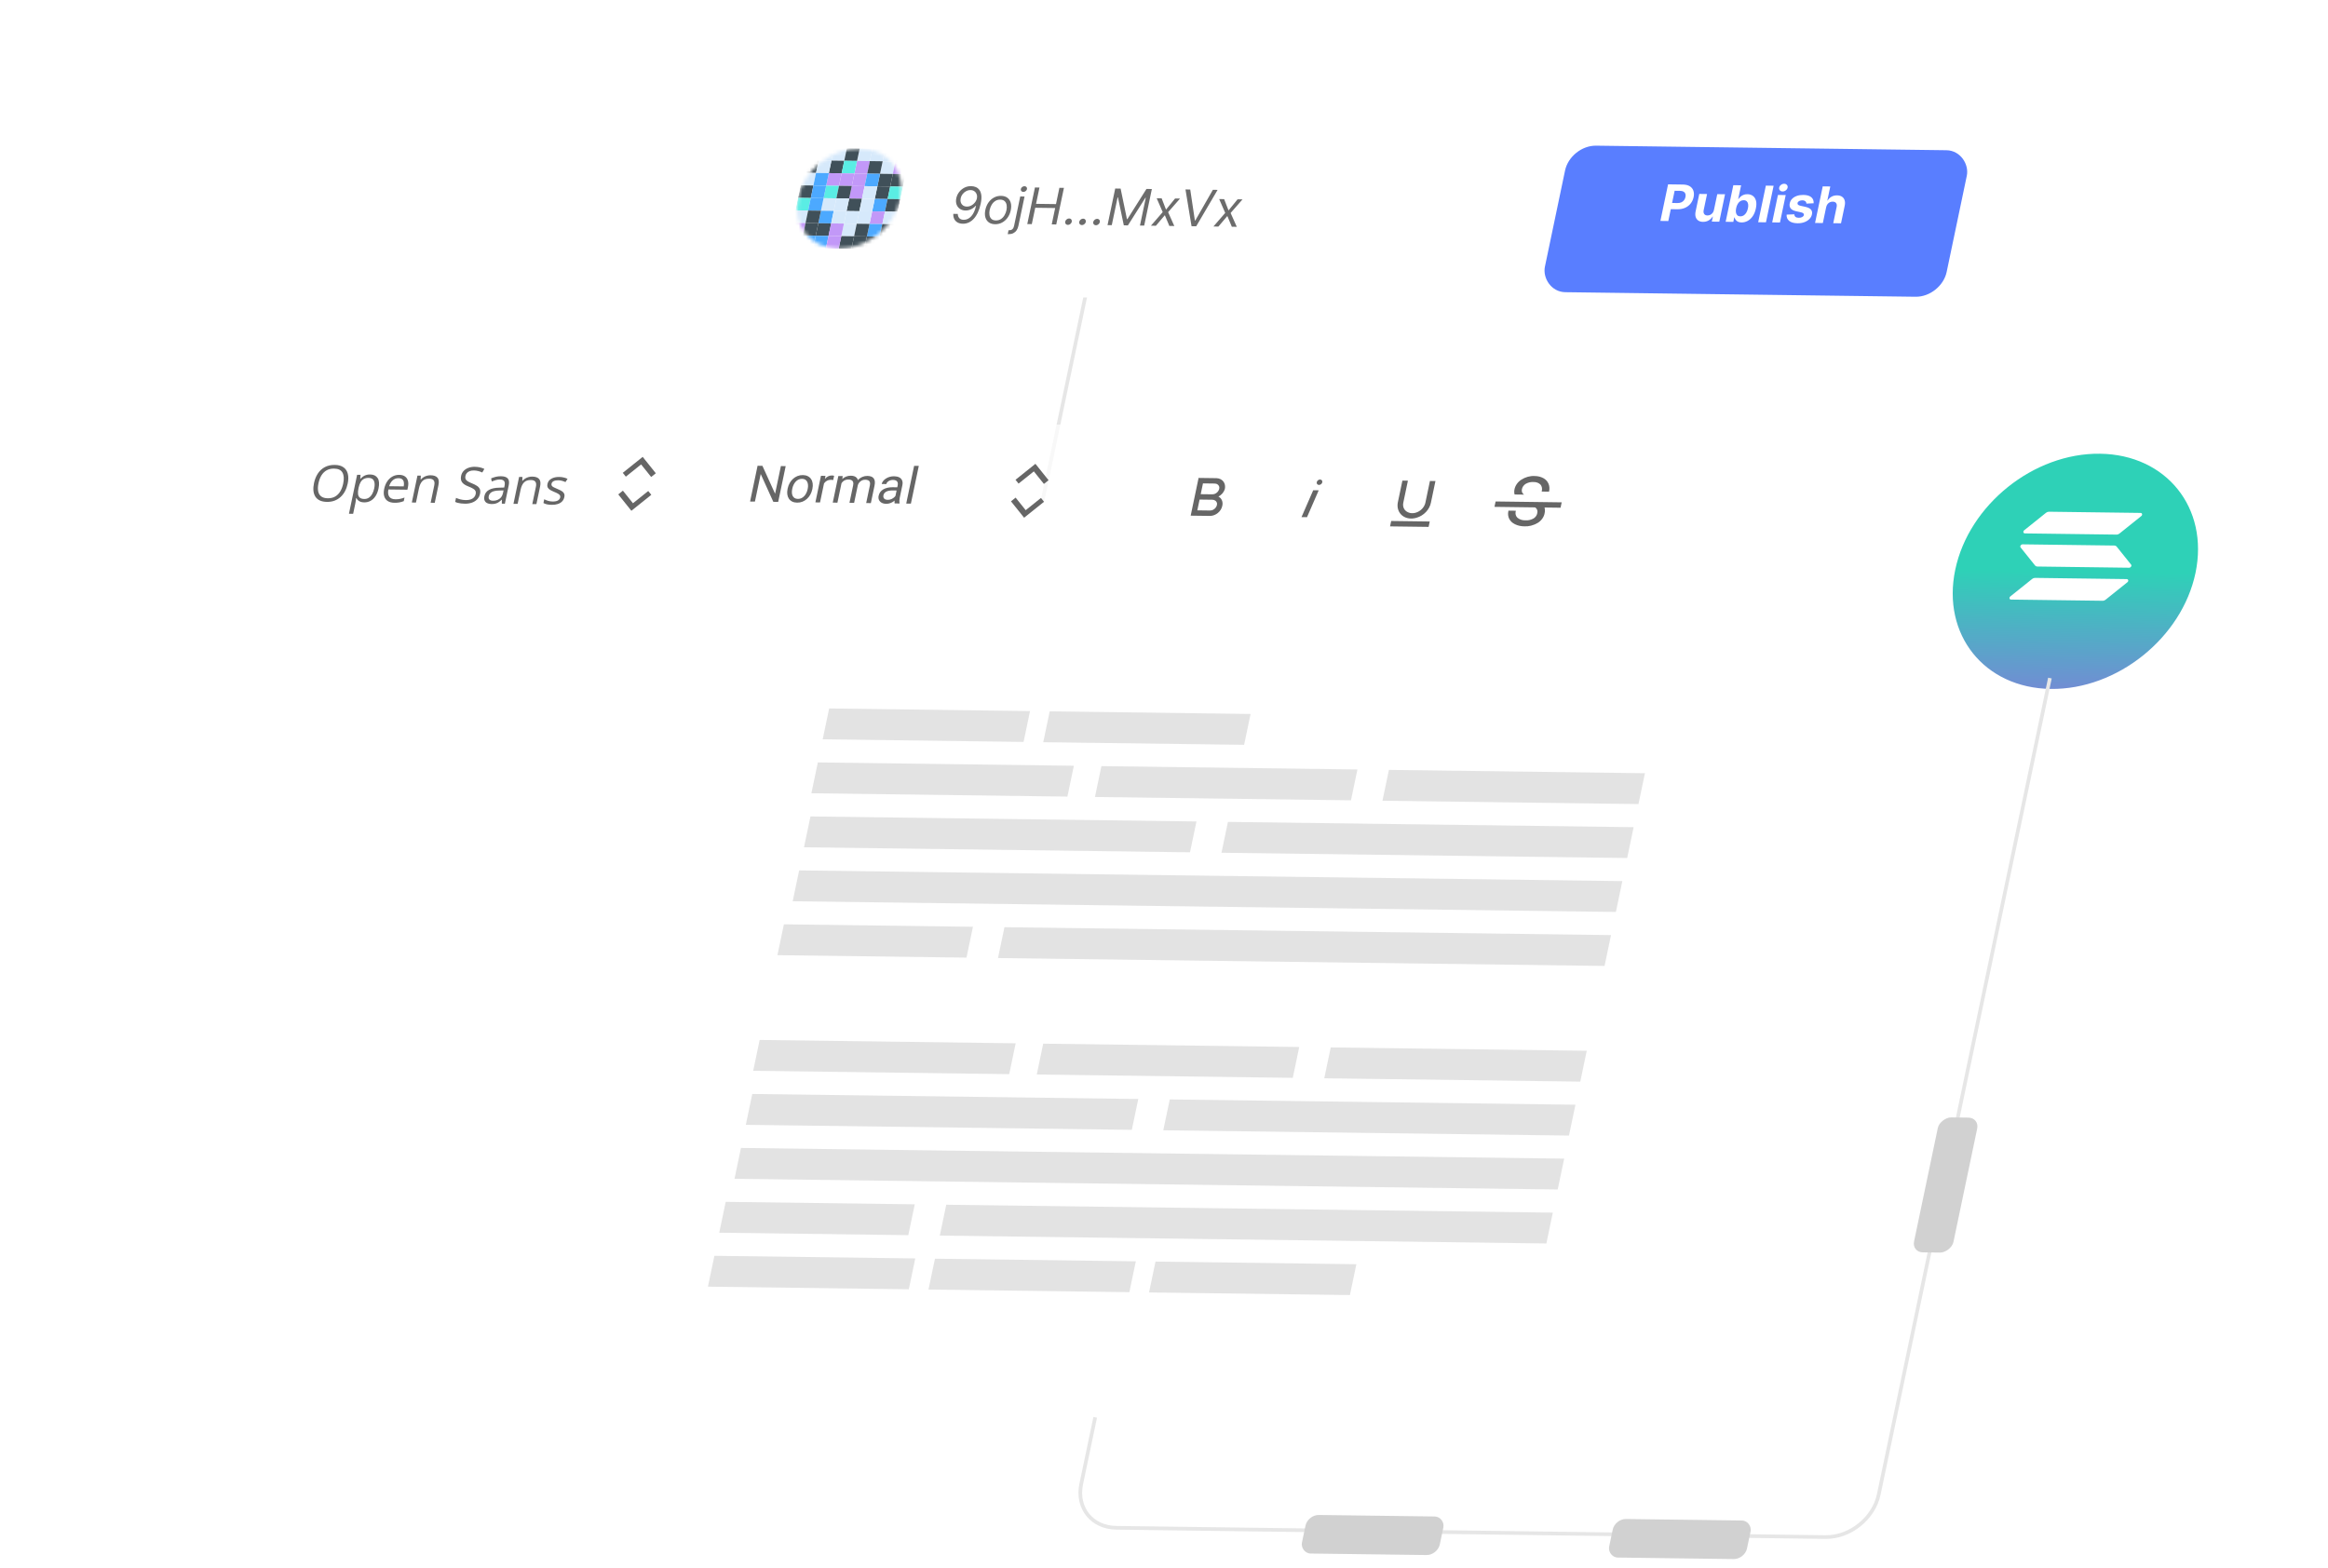 <svg width="634" height="427" viewBox="0 0 634 427" fill="none" xmlns="http://www.w3.org/2000/svg">
<path d="M296.469 76.503L278.202 163.641" stroke="#E6E6E6"/>
<g filter="url(#filter0_d_5_385)">
<rect width="270.314" height="257.442" rx="7" transform="matrix(1 0.013 -0.205 0.979 218.195 131.8)" fill="white"/>
</g>
<g filter="url(#filter1_d_5_385)">
<circle r="32.717" transform="matrix(1 0.013 -0.205 0.979 565.201 151.607)" fill="url(#paint0_linear_5_385)"/>
</g>
<path d="M553.435 157.678C553.663 157.496 553.945 157.391 554.22 157.395L579.184 157.722C579.64 157.728 579.755 158.269 579.367 158.581L573.423 163.343C573.196 163.526 572.914 163.63 572.639 163.626L547.675 163.3C547.218 163.294 547.103 162.752 547.492 162.44L553.435 157.678Z" fill="white"/>
<path d="M557.213 139.656C557.449 139.474 557.731 139.369 557.998 139.373L582.962 139.7C583.418 139.706 583.533 140.248 583.145 140.559L577.201 145.321C576.974 145.504 576.692 145.608 576.417 145.604L551.453 145.278C550.996 145.272 550.881 144.73 551.27 144.418L557.213 139.656Z" fill="white"/>
<path d="M576.454 148.886C576.304 148.698 576.067 148.587 575.792 148.584L550.828 148.257C550.372 148.251 550.031 148.787 550.287 149.107L554.207 153.998C554.357 154.185 554.594 154.296 554.869 154.3L579.833 154.627C580.289 154.633 580.63 154.097 580.374 153.777L576.454 148.886Z" fill="white"/>
<rect width="69.724" height="8.581" transform="matrix(1 0.013 -0.205 0.979 222.727 207.656)" fill="#E3E3E3"/>
<rect width="51.488" height="8.581" transform="matrix(1 0.013 -0.205 0.979 213.483 251.75)" fill="#E3E3E3"/>
<rect width="69.724" height="8.581" transform="matrix(1 0.013 -0.205 0.979 299.953 208.667)" fill="#E3E3E3"/>
<rect width="54.706" height="8.581" transform="matrix(1 0.013 -0.205 0.979 225.808 192.958)" fill="#E3E3E3"/>
<rect width="54.706" height="8.581" transform="matrix(1 0.013 -0.205 0.979 285.873 193.745)" fill="#E3E3E3"/>
<rect width="69.724" height="8.581" transform="matrix(1 0.013 -0.205 0.979 378.252 209.692)" fill="#E3E3E3"/>
<rect width="224.189" height="8.581" transform="matrix(1 0.013 -0.205 0.979 217.637 237.066)" fill="#E3E3E3"/>
<rect width="165.192" height="8.581" transform="matrix(1 0.013 -0.205 0.979 273.548 252.536)" fill="#E3E3E3"/>
<rect width="105.122" height="8.581" transform="matrix(1 0.013 -0.205 0.979 220.718 222.368)" fill="#E3E3E3"/>
<rect width="110.485" height="8.581" transform="matrix(1 0.013 -0.205 0.979 334.412 223.856)" fill="#E3E3E3"/>
<rect width="69.724" height="8.581" transform="matrix(1 0.013 -0.205 0.979 206.881 283.246)" fill="#E3E3E3"/>
<rect width="51.488" height="8.581" transform="matrix(1 0.013 -0.205 0.979 197.637 327.339)" fill="#E3E3E3"/>
<rect width="69.724" height="8.581" transform="matrix(1 0.013 -0.205 0.979 284.106 284.256)" fill="#E3E3E3"/>
<rect width="54.706" height="8.581" transform="matrix(1 0.013 -0.205 0.979 194.555 342.037)" fill="#E3E3E3"/>
<rect width="54.706" height="8.581" transform="matrix(1 0.013 -0.205 0.979 254.62 342.824)" fill="#E3E3E3"/>
<rect width="54.706" height="8.581" transform="matrix(1 0.013 -0.205 0.979 314.685 343.61)" fill="#E3E3E3"/>
<rect width="69.724" height="8.581" transform="matrix(1 0.013 -0.205 0.979 362.405 285.281)" fill="#E3E3E3"/>
<rect width="224.189" height="8.581" transform="matrix(1 0.013 -0.205 0.979 201.791 312.655)" fill="#E3E3E3"/>
<rect width="165.192" height="8.581" transform="matrix(1 0.013 -0.205 0.979 257.701 328.126)" fill="#E3E3E3"/>
<rect width="105.122" height="8.581" transform="matrix(1 0.013 -0.205 0.979 204.872 297.958)" fill="#E3E3E3"/>
<rect width="110.485" height="8.581" transform="matrix(1 0.013 -0.205 0.979 318.566 299.446)" fill="#E3E3E3"/>
<g filter="url(#filter2_d_5_385)">
<rect width="391.526" height="45.052" rx="7" transform="matrix(1 0.013 -0.205 0.979 64.927 108.739)" fill="white" fill-opacity="0.7" shape-rendering="crispEdges"/>
</g>
<path d="M94.69 131.716C94.532 132.47 94.29 133.156 93.964 133.773C93.639 134.386 93.236 134.913 92.755 135.354C92.28 135.79 91.732 136.125 91.112 136.359C90.492 136.592 89.806 136.704 89.054 136.694C88.279 136.684 87.628 136.555 87.1 136.306C86.576 136.058 86.17 135.708 85.88 135.257C85.596 134.806 85.423 134.269 85.361 133.647C85.304 133.024 85.355 132.336 85.513 131.583C85.722 130.583 86.075 129.709 86.57 128.96C87.065 128.21 87.699 127.631 88.47 127.22C89.246 126.81 90.151 126.612 91.186 126.625C92.174 126.638 92.963 126.856 93.55 127.28C94.142 127.704 94.532 128.295 94.721 129.053C94.914 129.807 94.904 130.695 94.69 131.716ZM86.734 131.612C86.56 132.442 86.53 133.161 86.644 133.771C86.759 134.381 87.03 134.854 87.457 135.191C87.889 135.527 88.49 135.701 89.26 135.711C90.035 135.721 90.703 135.564 91.264 135.24C91.83 134.917 92.295 134.453 92.659 133.85C93.024 133.246 93.293 132.53 93.466 131.7C93.731 130.438 93.667 129.449 93.273 128.732C92.885 128.012 92.119 127.644 90.975 127.629C90.201 127.619 89.528 127.773 88.959 128.092C88.389 128.411 87.918 128.87 87.546 129.469C87.179 130.064 86.909 130.778 86.734 131.612ZM100.805 129.227C101.739 129.239 102.418 129.563 102.842 130.199C103.266 130.835 103.346 131.785 103.082 133.047C102.907 133.881 102.632 134.58 102.258 135.143C101.884 135.706 101.435 136.129 100.909 136.413C100.388 136.697 99.813 136.835 99.184 136.827C98.788 136.822 98.45 136.766 98.171 136.659C97.891 136.553 97.663 136.411 97.485 136.234C97.308 136.057 97.169 135.866 97.071 135.659L96.989 135.658C96.966 135.832 96.939 136.041 96.905 136.287C96.877 136.533 96.843 136.747 96.805 136.93L96.174 139.94L95.032 139.926L97.257 129.314L98.193 129.327L98.116 130.413L98.171 130.413C98.364 130.192 98.584 129.991 98.832 129.811C99.081 129.627 99.367 129.483 99.69 129.38C100.019 129.272 100.39 129.221 100.805 129.227ZM100.41 130.161C99.891 130.154 99.451 130.247 99.091 130.439C98.735 130.631 98.444 130.922 98.215 131.313C97.988 131.699 97.808 132.186 97.676 132.775L97.631 132.989C97.501 133.609 97.459 134.134 97.506 134.564C97.558 134.994 97.72 135.323 97.992 135.55C98.269 135.777 98.678 135.894 99.221 135.901C99.685 135.907 100.098 135.79 100.46 135.549C100.821 135.307 101.123 134.969 101.365 134.534C101.612 134.094 101.796 133.589 101.915 133.018C102.097 132.153 102.068 131.464 101.828 130.951C101.594 130.433 101.121 130.17 100.41 130.161ZM108.741 129.331C109.379 129.339 109.897 129.484 110.294 129.767C110.692 130.049 110.959 130.442 111.096 130.945C111.234 131.443 111.233 132.024 111.094 132.689L110.949 133.378L105.775 133.31C105.608 134.171 105.689 134.83 106.019 135.286C106.348 135.742 106.898 135.975 107.668 135.985C108.142 135.991 108.57 135.954 108.952 135.874C109.334 135.795 109.739 135.675 110.165 135.515L109.961 136.491C109.548 136.652 109.147 136.767 108.757 136.838C108.372 136.909 107.927 136.941 107.421 136.935C106.701 136.925 106.102 136.774 105.624 136.482C105.152 136.185 104.826 135.756 104.646 135.194C104.467 134.633 104.462 133.948 104.631 133.141C104.797 132.352 105.074 131.671 105.464 131.099C105.859 130.523 106.335 130.082 106.893 129.776C107.455 129.47 108.071 129.322 108.741 129.331ZM108.536 130.24C107.93 130.232 107.407 130.42 106.965 130.803C106.524 131.187 106.196 131.726 105.982 132.421L109.946 132.473C110.033 132.036 110.043 131.651 109.976 131.319C109.914 130.983 109.765 130.722 109.53 130.535C109.296 130.344 108.965 130.246 108.536 130.24ZM117.264 129.442C118.153 129.454 118.78 129.677 119.146 130.111C119.513 130.541 119.598 131.226 119.401 132.167L118.399 136.944L117.278 136.929L118.264 132.226C118.392 131.615 118.345 131.156 118.121 130.849C117.902 130.542 117.499 130.384 116.911 130.377C116.081 130.366 115.45 130.588 115.017 131.043C114.583 131.498 114.275 132.163 114.091 133.037L113.286 136.877L112.152 136.862L113.689 129.53L114.605 129.542L114.554 130.601L114.616 130.602C114.829 130.345 115.077 130.131 115.36 129.961C115.643 129.785 115.947 129.655 116.271 129.57C116.596 129.48 116.927 129.438 117.264 129.442ZM130.729 134.496C130.607 135.076 130.355 135.569 129.973 135.975C129.596 136.377 129.121 136.682 128.548 136.889C127.974 137.096 127.33 137.195 126.614 137.186C126.236 137.181 125.882 137.158 125.553 137.118C125.223 137.078 124.924 137.023 124.655 136.952C124.387 136.882 124.156 136.796 123.962 136.695L124.191 135.604C124.503 135.747 124.893 135.882 125.36 136.009C125.828 136.131 126.331 136.196 126.869 136.203C127.37 136.21 127.807 136.15 128.181 136.026C128.555 135.896 128.857 135.71 129.086 135.467C129.32 135.22 129.474 134.922 129.547 134.574C129.617 134.24 129.601 133.96 129.497 133.735C129.394 133.506 129.187 133.297 128.874 133.11C128.567 132.918 128.135 132.713 127.577 132.496C127.184 132.343 126.844 132.177 126.557 131.999C126.271 131.816 126.042 131.612 125.87 131.386C125.698 131.16 125.586 130.9 125.534 130.604C125.486 130.308 125.502 129.97 125.581 129.591C125.691 129.069 125.919 128.625 126.265 128.258C126.617 127.887 127.053 127.607 127.573 127.417C128.098 127.222 128.672 127.129 129.297 127.138C129.83 127.145 130.312 127.2 130.742 127.304C131.177 127.408 131.567 127.545 131.91 127.715L131.343 128.687C131.014 128.535 130.657 128.408 130.272 128.304C129.892 128.201 129.487 128.146 129.059 128.141C128.631 128.135 128.255 128.193 127.933 128.314C127.616 128.43 127.357 128.599 127.155 128.82C126.953 129.041 126.82 129.306 126.756 129.613C126.684 129.957 126.697 130.243 126.795 130.473C126.898 130.702 127.092 130.908 127.378 131.091C127.67 131.269 128.064 131.458 128.562 131.656C129.106 131.874 129.558 132.103 129.919 132.345C130.28 132.582 130.532 132.872 130.675 133.214C130.82 133.551 130.837 133.978 130.729 134.496ZM136.421 129.706C137.314 129.718 137.936 129.923 138.287 130.321C138.637 130.719 138.722 131.349 138.542 132.21L137.497 137.194L136.67 137.183L136.678 136.097L136.624 136.096C136.358 136.361 136.092 136.583 135.826 136.763C135.561 136.938 135.268 137.071 134.947 137.161C134.633 137.246 134.259 137.286 133.826 137.28C133.37 137.274 132.981 137.191 132.658 137.03C132.34 136.869 132.112 136.629 131.973 136.31C131.839 135.991 131.823 135.588 131.925 135.102C132.078 134.37 132.492 133.812 133.167 133.427C133.841 133.043 134.789 132.84 136.008 132.821L137.311 132.784L137.405 132.336C137.538 131.702 137.492 131.257 137.267 130.999C137.043 130.741 136.677 130.609 136.172 130.602C135.78 130.597 135.394 130.648 135.016 130.755C134.637 130.862 134.272 130.989 133.921 131.136L133.749 130.289C134.122 130.124 134.54 129.984 135.002 129.869C135.465 129.754 135.938 129.7 136.421 129.706ZM137.133 133.567L135.982 133.598C135.041 133.622 134.351 133.763 133.913 134.021C133.475 134.279 133.205 134.649 133.104 135.131C133.016 135.55 133.081 135.862 133.299 136.066C133.517 136.27 133.84 136.375 134.268 136.38C134.933 136.389 135.516 136.216 136.015 135.86C136.515 135.504 136.84 134.965 136.992 134.242L137.133 133.567ZM144.948 129.805C145.836 129.816 146.463 130.039 146.829 130.473C147.196 130.903 147.281 131.588 147.084 132.529L146.082 137.306L144.961 137.292L145.947 132.588C146.075 131.977 146.028 131.518 145.804 131.211C145.585 130.904 145.182 130.747 144.594 130.739C143.765 130.728 143.133 130.95 142.7 131.405C142.266 131.86 141.958 132.525 141.775 133.399L140.969 137.24L139.835 137.225L141.372 129.892L142.288 129.904L142.237 130.963L142.299 130.964C142.512 130.707 142.761 130.494 143.043 130.323C143.327 130.148 143.63 130.018 143.954 129.932C144.279 129.843 144.61 129.8 144.948 129.805ZM153.687 135.393C153.589 135.862 153.385 136.255 153.076 136.573C152.773 136.886 152.381 137.121 151.901 137.275C151.425 137.43 150.88 137.503 150.265 137.495C149.741 137.489 149.296 137.442 148.93 137.357C148.564 137.272 148.253 137.154 147.997 137.003L148.211 135.979C148.486 136.13 148.822 136.269 149.221 136.395C149.619 136.521 150.039 136.587 150.481 136.593C151.129 136.601 151.619 136.505 151.954 136.303C152.289 136.102 152.493 135.825 152.567 135.473C152.609 135.272 152.587 135.095 152.5 134.942C152.419 134.784 152.256 134.632 152.013 134.486C151.77 134.335 151.426 134.17 150.979 133.989C150.538 133.805 150.16 133.623 149.846 133.444C149.537 133.262 149.314 133.042 149.175 132.785C149.042 132.528 149.018 132.197 149.103 131.791C149.233 131.171 149.588 130.699 150.167 130.376C150.752 130.048 151.462 129.89 152.296 129.901C152.747 129.907 153.159 129.957 153.532 130.051C153.911 130.141 154.256 130.262 154.566 130.414L153.997 131.298C153.714 131.165 153.407 131.051 153.075 130.958C152.743 130.864 152.394 130.814 152.03 130.81C151.506 130.803 151.085 130.882 150.767 131.048C150.453 131.214 150.265 131.444 150.204 131.738C150.156 131.966 150.181 132.154 150.277 132.303C150.379 132.452 150.559 132.593 150.819 132.726C151.079 132.859 151.426 133.016 151.858 133.196C152.292 133.371 152.661 133.553 152.964 133.74C153.269 133.923 153.485 134.145 153.613 134.406C153.746 134.663 153.771 134.992 153.687 135.393Z" fill="#666666"/>
<path d="M176.537 133.73L172.38 137.062L169.638 133.64L168.373 134.654L171.949 139.117L177.372 134.772L176.537 133.73ZM177.338 129.913L174.596 126.492L170.438 129.823L169.604 128.782L175.027 124.436L178.603 128.9L177.338 129.913Z" fill="#666666"/>
<path d="M213.972 126.955L211.93 136.696L210.604 136.679L207.169 129.1L205.593 136.613L204.274 136.596L206.316 126.855L207.636 126.872L211.087 134.471L212.666 126.938L213.972 126.955ZM214.483 133.181L214.515 133.027C214.625 132.505 214.804 132.022 215.052 131.578C215.302 131.13 215.607 130.742 215.967 130.416C216.329 130.085 216.737 129.831 217.19 129.654C217.644 129.472 218.128 129.384 218.643 129.391C219.162 129.398 219.61 129.498 219.985 129.69C220.366 129.879 220.667 130.142 220.889 130.48C221.116 130.814 221.26 131.208 221.32 131.66C221.382 132.108 221.358 132.593 221.248 133.115L221.216 133.269C221.107 133.791 220.928 134.274 220.679 134.718C220.431 135.162 220.123 135.549 219.757 135.88C219.396 136.206 218.989 136.46 218.535 136.642C218.086 136.819 217.602 136.905 217.083 136.898C216.563 136.891 216.116 136.794 215.739 136.605C215.364 136.413 215.063 136.149 214.836 135.815C214.614 135.477 214.473 135.084 214.411 134.636C214.35 134.188 214.374 133.703 214.483 133.181ZM215.78 133.043L215.748 133.197C215.672 133.559 215.644 133.9 215.663 134.223C215.683 134.541 215.754 134.823 215.876 135.071C216.002 135.318 216.182 135.515 216.417 135.662C216.652 135.803 216.945 135.876 217.296 135.881C217.642 135.886 217.96 135.82 218.249 135.686C218.543 135.546 218.802 135.355 219.027 135.112C219.252 134.869 219.44 134.59 219.593 134.274C219.752 133.954 219.869 133.614 219.945 133.252L219.977 133.098C220.052 132.742 220.077 132.404 220.052 132.086C220.033 131.764 219.96 131.479 219.834 131.231C219.713 130.979 219.535 130.78 219.301 130.634C219.071 130.488 218.781 130.413 218.43 130.408C218.083 130.404 217.763 130.471 217.469 130.61C217.179 130.749 216.919 130.943 216.689 131.19C216.465 131.433 216.275 131.715 216.122 132.035C215.969 132.35 215.855 132.687 215.78 133.043ZM224.603 130.744L223.324 136.846L222.06 136.829L223.577 129.59L224.808 129.606L224.603 130.744ZM227.161 129.597L226.913 130.747C226.812 130.724 226.715 130.709 226.62 130.703C226.531 130.693 226.427 130.687 226.309 130.686C226.017 130.682 225.75 130.723 225.508 130.809C225.266 130.896 225.051 131.018 224.862 131.177C224.674 131.335 224.51 131.525 224.373 131.747C224.24 131.965 224.133 132.205 224.05 132.467L223.653 132.664C223.744 132.226 223.874 131.817 224.041 131.434C224.212 131.052 224.422 130.715 224.671 130.423C224.92 130.126 225.206 129.897 225.528 129.736C225.855 129.57 226.219 129.49 226.62 129.496C226.711 129.497 226.813 129.509 226.927 129.533C227.042 129.552 227.12 129.574 227.161 129.597ZM229.277 131.107L228.061 136.908L226.79 136.891L228.307 129.652L229.51 129.668L229.277 131.107ZM228.618 133.01L228.034 132.983C228.142 132.487 228.304 132.031 228.52 131.614C228.736 131.191 229.003 130.826 229.319 130.517C229.635 130.208 229.997 129.971 230.407 129.807C230.817 129.638 231.268 129.556 231.76 129.563C232.106 129.567 232.415 129.621 232.686 129.723C232.958 129.82 233.18 129.973 233.351 130.181C233.522 130.389 233.633 130.654 233.684 130.977C233.735 131.299 233.713 131.688 233.618 132.143L232.607 136.967L231.342 136.95L232.341 132.187C232.42 131.808 232.418 131.504 232.333 131.274C232.253 131.045 232.106 130.878 231.89 130.772C231.676 130.662 231.409 130.605 231.09 130.601C230.716 130.596 230.391 130.656 230.113 130.782C229.835 130.908 229.597 131.084 229.399 131.31C229.201 131.535 229.037 131.795 228.907 132.088C228.782 132.377 228.686 132.685 228.618 133.01ZM233.552 132.391L232.652 132.634C232.739 132.237 232.885 131.856 233.09 131.492C233.298 131.128 233.556 130.805 233.862 130.523C234.172 130.241 234.527 130.019 234.926 129.859C235.326 129.694 235.761 129.615 236.23 129.621C236.627 129.627 236.967 129.682 237.251 129.789C237.539 129.896 237.766 130.057 237.93 130.274C238.101 130.487 238.206 130.759 238.246 131.09C238.286 131.422 238.259 131.815 238.163 132.27L237.166 137.027L235.895 137.01L236.895 132.24C236.98 131.834 236.98 131.519 236.894 131.294C236.814 131.065 236.665 130.904 236.447 130.812C236.234 130.715 235.966 130.664 235.642 130.66C235.364 130.657 235.109 130.7 234.875 130.791C234.641 130.882 234.434 131.009 234.253 131.172C234.074 131.331 233.923 131.514 233.802 131.723C233.685 131.932 233.602 132.154 233.552 132.391ZM243.7 135.871L244.481 132.145C244.541 131.859 244.534 131.611 244.459 131.4C244.39 131.184 244.252 131.017 244.044 130.898C243.836 130.779 243.561 130.717 243.219 130.712C242.9 130.708 242.609 130.758 242.345 130.862C242.085 130.966 241.869 131.104 241.696 131.276C241.527 131.448 241.422 131.635 241.38 131.836L240.115 131.819C240.169 131.56 240.291 131.305 240.481 131.052C240.671 130.8 240.916 130.573 241.214 130.371C241.517 130.165 241.862 130.004 242.247 129.888C242.638 129.768 243.057 129.711 243.503 129.717C244.041 129.724 244.496 129.819 244.869 130.003C245.246 130.187 245.513 130.461 245.67 130.825C245.832 131.185 245.856 131.635 245.743 132.174L245.036 135.546C244.986 135.787 244.953 136.044 244.937 136.317C244.925 136.589 244.942 136.824 244.987 137.022L244.965 137.129L243.646 137.112C243.612 136.968 243.602 136.778 243.615 136.541C243.629 136.3 243.657 136.076 243.7 135.871ZM244.58 132.723L244.411 133.593L243.133 133.576C242.773 133.571 242.445 133.596 242.151 133.65C241.857 133.7 241.603 133.78 241.388 133.889C241.173 133.998 240.998 134.136 240.862 134.304C240.727 134.468 240.636 134.661 240.59 134.884C240.542 135.112 240.551 135.32 240.616 135.509C240.682 135.697 240.808 135.849 240.994 135.963C241.186 136.073 241.437 136.13 241.747 136.134C242.134 136.139 242.492 136.063 242.822 135.907C243.152 135.75 243.428 135.557 243.65 135.327C243.876 135.097 244.019 134.873 244.079 134.655L244.494 135.258C244.423 135.445 244.292 135.651 244.104 135.876C243.915 136.102 243.68 136.318 243.399 136.525C243.123 136.727 242.809 136.895 242.457 137.029C242.11 137.159 241.736 137.221 241.335 137.215C240.833 137.209 240.414 137.107 240.076 136.911C239.742 136.714 239.504 136.454 239.362 136.13C239.225 135.801 239.199 135.437 239.283 135.035C239.365 134.647 239.514 134.307 239.73 134.014C239.948 133.718 240.223 133.473 240.556 133.281C240.89 133.084 241.272 132.937 241.704 132.839C242.135 132.742 242.604 132.697 243.11 132.704L244.58 132.723ZM250.223 126.893L248.068 137.169L246.797 137.153L248.951 126.876L250.223 126.893Z" fill="#666666"/>
<path d="M283.493 135.621L279.335 138.953L276.593 135.531L275.328 136.545L278.904 141.008L284.327 136.663L283.493 135.621ZM284.293 131.804L281.551 128.383L277.393 131.714L276.559 130.673L281.982 126.327L285.558 130.79L284.293 131.804Z" fill="#666666"/>
<path d="M331.823 135.246C332.236 135.032 332.609 134.736 332.912 134.382C333.214 134.028 333.439 133.626 333.567 133.208C333.653 132.829 333.663 132.451 333.595 132.097C333.527 131.743 333.383 131.418 333.171 131.142C332.96 130.866 332.684 130.643 332.361 130.487C332.038 130.332 331.673 130.245 331.287 130.234L326.42 130.17L324.266 140.446L329.515 140.515C329.885 140.516 330.264 140.446 330.633 140.309C331.001 140.172 331.351 139.97 331.663 139.716C331.975 139.462 332.242 139.16 332.449 138.827C332.657 138.494 332.8 138.137 332.872 137.777L332.89 137.689C332.997 137.18 332.954 136.68 332.765 136.247C332.576 135.815 332.249 135.467 331.823 135.246V135.246ZM327.612 131.658L330.762 131.699C331.084 131.693 331.381 131.784 331.613 131.958C331.845 132.132 332.002 132.381 332.062 132.673C332.103 133.062 331.976 133.48 331.708 133.837C331.44 134.193 331.054 134.459 330.633 134.575C330.47 134.617 330.306 134.637 330.147 134.635L326.997 134.594L327.612 131.658ZM329.523 139.043L326.074 138.998L326.689 136.062L330.139 136.107C330.46 136.101 330.757 136.192 330.99 136.366C331.222 136.54 331.379 136.789 331.439 137.081C331.48 137.47 331.352 137.888 331.084 138.245C330.817 138.601 330.43 138.867 330.01 138.983C329.847 139.025 329.683 139.045 329.523 139.043V139.043Z" fill="#666666"/>
<path d="M357.635 133.523L359.134 133.542L355.946 140.861L354.446 140.842L357.635 133.523ZM359.51 130.603C359.362 130.601 359.208 130.642 359.067 130.721C358.927 130.8 358.807 130.914 358.722 131.047C358.637 131.18 358.591 131.328 358.591 131.471C358.59 131.613 358.634 131.745 358.717 131.849C358.8 131.953 358.919 132.025 359.059 132.055C359.198 132.085 359.352 132.073 359.501 132.019C359.65 131.965 359.786 131.873 359.894 131.753C360.002 131.633 360.076 131.492 360.106 131.347C360.147 131.152 360.107 130.964 359.995 130.825C359.883 130.685 359.709 130.606 359.51 130.603Z" fill="#666666"/>
<path d="M389.369 142.035L389.061 143.503L378.562 143.365L378.87 141.897L389.369 142.035ZM388.163 137.025C388.037 137.509 387.791 137.978 387.448 138.39C387.105 138.802 386.675 139.144 386.197 139.386C385.719 139.627 385.207 139.761 384.708 139.775C384.208 139.788 383.737 139.682 383.335 139.464C382.867 139.24 382.507 138.871 382.302 138.406C382.097 137.94 382.056 137.399 382.184 136.851L383.427 130.92L381.927 130.9L380.664 136.927C380.544 137.618 380.594 138.296 380.809 138.906C381.024 139.515 381.397 140.04 381.9 140.436C382.403 140.833 383.02 141.09 383.702 141.188C384.384 141.285 385.112 141.221 385.826 140.998C386.773 140.721 387.658 140.173 388.354 139.434C389.05 138.695 389.52 137.804 389.695 136.89L390.926 131.018L389.427 130.998L388.163 137.025ZM389.427 130.995L390.927 131.014L389.427 130.995ZM383.428 130.916L381.928 130.896L383.428 130.916Z" fill="#666666"/>
<path d="M407.307 136.58L425.305 136.816L424.998 138.284L420.632 138.227C420.767 138.717 420.775 139.251 420.655 139.79C420.562 140.302 420.343 140.808 420.018 141.265C419.693 141.722 419.27 142.116 418.787 142.415C417.629 143.099 416.337 143.429 415.114 143.353C414.21 143.347 413.354 143.156 412.602 142.791C411.911 142.475 411.362 141.962 411.014 141.31C410.699 140.687 410.62 139.946 410.787 139.192L410.81 139.081L411.097 139.084L411.097 139.083L411.439 139.088L411.438 139.089L412.813 139.107L412.79 139.218C412.702 139.562 412.7 139.905 412.783 140.219C412.867 140.533 413.033 140.808 413.268 141.021C413.847 141.502 414.618 141.747 415.457 141.716C416.18 141.773 416.949 141.594 417.646 141.209C417.908 141.047 418.137 140.832 418.312 140.583C418.486 140.335 418.602 140.06 418.648 139.782C418.72 139.515 418.726 139.247 418.664 139.001C418.603 138.755 418.476 138.538 418.295 138.37C418.22 138.306 418.14 138.247 418.057 138.193L406.999 138.048L407.307 136.58ZM421.706 131.721C421.419 131.075 420.93 130.554 420.295 130.217C419.588 129.841 418.766 129.647 417.895 129.65C416.694 129.583 415.427 129.936 414.314 130.645C413.835 130.952 413.418 131.349 413.095 131.806C412.772 132.263 412.551 132.766 412.451 133.277C412.346 133.761 412.356 134.24 412.48 134.679L415.076 134.713C415.004 134.659 414.913 134.607 414.857 134.552C414.684 134.403 414.559 134.209 414.492 133.986C414.425 133.763 414.418 133.518 414.471 133.271C414.515 132.988 414.629 132.707 414.802 132.451C414.976 132.196 415.205 131.973 415.469 131.801C416.127 131.418 416.86 131.237 417.552 131.286C418.322 131.249 419.025 131.492 419.52 131.968C419.721 132.201 419.857 132.482 419.919 132.793C419.981 133.105 419.968 133.439 419.88 133.772L419.857 133.883L421.86 133.909L421.883 133.798C422.04 133.065 421.979 132.344 421.706 131.721V131.721Z" fill="#666666"/>
<g filter="url(#filter3_d_5_385)">
<rect width="147.23" height="45.052" rx="7" transform="matrix(1 0.013 -0.205 0.979 213.361 31.727)" fill="white"/>
</g>
<g clip-path="url(#clip0_5_385)">
<mask id="mask0_5_385" style="mask-type:alpha" maskUnits="userSpaceOnUse" x="217" y="40" width="29" height="28">
<path d="M245.207 54.251C246.787 46.714 241.826 40.522 234.125 40.421C226.424 40.32 218.9 46.349 217.32 53.886C215.74 61.424 220.702 67.616 228.402 67.717C236.103 67.818 243.627 61.789 245.207 54.251Z" fill="white"/>
</mask>
<g mask="url(#mask0_5_385)">
<path d="M230.639 40.375L227.153 40.33L226.438 43.742L229.923 43.787L230.639 40.375Z" fill="#D6E9FB"/>
<path d="M237.611 40.466L234.125 40.421L233.409 43.833L236.895 43.878L237.611 40.466Z" fill="#D6E9FB"/>
<path d="M244.582 40.558L241.096 40.512L240.381 43.924L243.867 43.97L244.582 40.558Z" fill="#D6E9FB"/>
<path d="M227.153 40.329L223.667 40.284L222.952 43.696L226.438 43.742L227.153 40.329Z" fill="#D6E9FB"/>
<path d="M234.125 40.421L230.639 40.375L229.923 43.787L233.409 43.833L234.125 40.421Z" fill="#405059"/>
<path d="M241.096 40.512L237.611 40.466L236.895 43.878L240.381 43.924L241.096 40.512Z" fill="#D6E9FB"/>
<path d="M248.068 40.603L244.582 40.558L243.867 43.97L247.353 44.015L248.068 40.603Z" fill="#405059"/>
<path d="M222.952 43.696L219.466 43.65L218.751 47.062L222.236 47.108L222.952 43.696Z" fill="#405059"/>
<path d="M222.236 47.108L218.751 47.062L218.035 50.474L221.521 50.52L222.236 47.108Z" fill="#D6E9FB"/>
<path d="M221.521 50.52L218.035 50.474L217.32 53.886L220.806 53.932L221.521 50.52Z" fill="#405059"/>
<path d="M220.806 53.932L217.32 53.886L216.605 57.298L220.091 57.344L220.806 53.932Z" fill="#5AEDE4"/>
<path d="M220.091 57.344L216.605 57.298L215.889 60.71L219.375 60.756L220.091 57.344Z" fill="#D6E9FB"/>
<path d="M219.375 60.756L215.889 60.71L215.174 64.122L218.66 64.168L219.375 60.756Z" fill="#C298F8"/>
<path d="M218.66 64.168L215.174 64.122L214.459 67.534L217.945 67.58L218.66 64.168Z" fill="#405059"/>
<path d="M229.924 43.787L226.438 43.742L225.722 47.154L229.208 47.199L229.924 43.787Z" fill="#405059"/>
<path d="M229.208 47.199L225.722 47.154L225.007 50.566L228.493 50.611L229.208 47.199Z" fill="#C298F8"/>
<path d="M228.493 50.611L225.007 50.566L224.292 53.977L227.778 54.023L228.493 50.611Z" fill="#5AEDE4"/>
<path d="M227.778 54.023L224.292 53.977L223.576 57.39L227.062 57.435L227.778 54.023Z" fill="#D6E9FB"/>
<path d="M227.062 57.435L223.576 57.39L222.861 60.802L226.347 60.847L227.062 57.435Z" fill="#4CA9FF"/>
<path d="M226.347 60.847L222.861 60.802L222.146 64.214L225.632 64.259L226.347 60.847Z" fill="#405059"/>
<path d="M225.632 64.259L222.146 64.214L221.431 67.626L224.916 67.671L225.632 64.259Z" fill="#4CA9FF"/>
<path d="M236.895 43.878L233.409 43.833L232.694 47.245L236.18 47.29L236.895 43.878Z" fill="#C298F8"/>
<path d="M236.18 47.29L232.694 47.245L231.979 50.657L235.465 50.702L236.18 47.29Z" fill="#C298F8"/>
<path d="M235.465 50.702L231.979 50.657L231.264 54.069L234.749 54.114L235.465 50.702Z" fill="#C298F8"/>
<path d="M234.749 54.114L231.264 54.069L230.548 57.481L234.034 57.526L234.749 54.114Z" fill="#405059"/>
<path d="M234.034 57.526L230.548 57.481L229.833 60.893L233.319 60.938L234.034 57.526Z" fill="#D6E9FB"/>
<path d="M233.319 60.938L229.833 60.893L229.118 64.305L232.604 64.35L233.319 60.938Z" fill="#D6E9FB"/>
<path d="M232.604 64.35L229.118 64.305L228.402 67.717L231.888 67.763L232.604 64.35Z" fill="#405059"/>
<path d="M243.867 43.97L240.381 43.924L239.666 47.336L243.152 47.382L243.867 43.97Z" fill="#D6E9FB"/>
<path d="M243.152 47.382L239.666 47.336L238.951 50.748L242.436 50.794L243.152 47.382Z" fill="#405059"/>
<path d="M242.436 50.794L238.951 50.748L238.235 54.16L241.721 54.206L242.436 50.794Z" fill="#405059"/>
<path d="M241.721 54.206L238.235 54.16L237.52 57.572L241.006 57.618L241.721 54.206Z" fill="#4CA9FF"/>
<path d="M241.006 57.618L237.52 57.572L236.805 60.984L240.291 61.03L241.006 57.618Z" fill="#C298F8"/>
<path d="M240.291 61.03L236.805 60.984L236.089 64.396L239.575 64.442L240.291 61.03Z" fill="#4CA9FF"/>
<path d="M239.575 64.442L236.089 64.396L235.374 67.808L238.86 67.854L239.575 64.442Z" fill="#405059"/>
<path d="M226.438 43.742L222.952 43.696L222.236 47.108L225.722 47.154L226.438 43.742Z" fill="#D6E9FB"/>
<path d="M225.722 47.154L222.236 47.108L221.521 50.52L225.007 50.566L225.722 47.154Z" fill="#4CA9FF"/>
<path d="M225.007 50.566L221.521 50.52L220.806 53.932L224.292 53.978L225.007 50.566Z" fill="#4CA9FF"/>
<path d="M224.292 53.977L220.806 53.932L220.091 57.344L223.576 57.39L224.292 53.977Z" fill="#4CA9FF"/>
<path d="M223.576 57.39L220.091 57.344L219.375 60.756L222.861 60.802L223.576 57.39Z" fill="#405059"/>
<path d="M222.861 60.802L219.375 60.756L218.66 64.168L222.146 64.214L222.861 60.802Z" fill="#405059"/>
<path d="M222.146 64.214L218.66 64.168L217.945 67.58L221.431 67.626L222.146 64.214Z" fill="#4CA9FF"/>
<path d="M233.409 43.833L229.923 43.787L229.208 47.199L232.694 47.245L233.409 43.833Z" fill="#5AEDE4"/>
<path d="M232.694 47.245L229.208 47.199L228.493 50.611L231.979 50.657L232.694 47.245Z" fill="#C298F8"/>
<path d="M231.979 50.657L228.493 50.611L227.778 54.023L231.264 54.069L231.979 50.657Z" fill="#405059"/>
<path d="M231.264 54.069L227.778 54.023L227.062 57.435L230.548 57.481L231.264 54.069Z" fill="#D6E9FB"/>
<path d="M230.548 57.481L227.062 57.435L226.347 60.847L229.833 60.893L230.548 57.481Z" fill="#D6E9FB"/>
<path d="M229.833 60.893L226.347 60.847L225.632 64.259L229.118 64.305L229.833 60.893Z" fill="#C298F8"/>
<path d="M229.118 64.305L225.632 64.259L224.916 67.671L228.402 67.717L229.118 64.305Z" fill="#C298F8"/>
<path d="M240.381 43.924L236.895 43.878L236.18 47.29L239.666 47.336L240.381 43.924Z" fill="#405059"/>
<path d="M239.666 47.336L236.18 47.29L235.465 50.702L238.951 50.748L239.666 47.336Z" fill="#4CA9FF"/>
<path d="M238.951 50.748L235.465 50.702L234.749 54.114L238.235 54.16L238.951 50.748Z" fill="#D6E9FB"/>
<path d="M238.235 54.16L234.749 54.114L234.034 57.526L237.52 57.572L238.235 54.16Z" fill="#D6E9FB"/>
<path d="M237.52 57.572L234.034 57.526L233.319 60.938L236.805 60.984L237.52 57.572Z" fill="#D6E9FB"/>
<path d="M236.805 60.984L233.319 60.938L232.604 64.35L236.089 64.396L236.805 60.984Z" fill="#405059"/>
<path d="M236.089 64.396L232.604 64.35L231.888 67.763L235.374 67.808L236.089 64.396Z" fill="#405059"/>
<path d="M247.353 44.015L243.867 43.97L243.152 47.382L246.638 47.427L247.353 44.015Z" fill="#C298F8"/>
<path d="M246.638 47.427L243.152 47.382L242.436 50.794L245.922 50.839L246.638 47.427Z" fill="#405059"/>
<path d="M245.922 50.839L242.436 50.794L241.721 54.206L245.207 54.251L245.922 50.839Z" fill="#5AEDE4"/>
<path d="M245.207 54.251L241.721 54.206L241.006 57.618L244.492 57.663L245.207 54.251Z" fill="#405059"/>
<path d="M244.492 57.663L241.006 57.618L240.291 61.03L243.776 61.075L244.492 57.663Z" fill="#D6E9FB"/>
<path d="M243.777 61.075L240.291 61.03L239.575 64.442L243.061 64.487L243.777 61.075Z" fill="#405059"/>
<path d="M243.061 64.487L239.575 64.442L238.86 67.854L242.346 67.899L243.061 64.487Z" fill="#4CA9FF"/>
</g>
</g>
<path d="M264.533 50.7C264.95 50.708 265.351 50.791 265.737 50.95C266.123 51.107 266.451 51.365 266.721 51.724C266.992 52.078 267.169 52.56 267.25 53.17C267.332 53.779 267.277 54.541 267.085 55.456C266.9 56.342 266.649 57.127 266.332 57.812C266.02 58.495 265.653 59.069 265.233 59.535C264.816 60.001 264.354 60.353 263.845 60.59C263.34 60.828 262.801 60.943 262.228 60.935C261.658 60.928 261.172 60.811 260.771 60.584C260.374 60.355 260.074 60.04 259.872 59.641C259.674 59.238 259.591 58.773 259.621 58.247L260.834 58.263C260.848 58.721 260.985 59.102 261.248 59.405C261.514 59.704 261.915 59.858 262.452 59.865C263.238 59.875 263.928 59.547 264.523 58.882C265.121 58.216 265.548 57.27 265.805 56.044L265.726 56.043C265.483 56.313 265.214 56.545 264.917 56.74C264.62 56.935 264.305 57.083 263.971 57.186C263.637 57.289 263.294 57.339 262.943 57.334C262.36 57.326 261.854 57.178 261.426 56.889C261.002 56.598 260.696 56.202 260.509 55.702C260.325 55.198 260.301 54.626 260.435 53.983C260.563 53.373 260.819 52.817 261.204 52.315C261.592 51.809 262.072 51.409 262.642 51.114C263.215 50.819 263.846 50.681 264.533 50.7ZM264.309 51.77C263.891 51.764 263.494 51.862 263.116 52.062C262.742 52.258 262.422 52.528 262.154 52.869C261.891 53.207 261.715 53.584 261.628 53.999C261.541 54.414 261.555 54.793 261.669 55.136C261.787 55.476 261.988 55.749 262.27 55.954C262.557 56.156 262.909 56.26 263.326 56.266C263.641 56.27 263.947 56.213 264.244 56.097C264.542 55.977 264.814 55.813 265.06 55.605C265.31 55.394 265.522 55.154 265.694 54.886C265.867 54.615 265.985 54.332 266.047 54.037C266.128 53.648 266.109 53.282 265.988 52.939C265.87 52.596 265.666 52.316 265.376 52.101C265.089 51.886 264.733 51.776 264.309 51.77ZM270.999 61.069C270.31 61.06 269.739 60.892 269.286 60.564C268.836 60.236 268.526 59.782 268.355 59.2C268.188 58.619 268.185 57.943 268.347 57.17C268.51 56.392 268.797 55.714 269.207 55.137C269.62 54.56 270.119 54.115 270.704 53.8C271.291 53.486 271.93 53.334 272.619 53.343C273.308 53.352 273.878 53.52 274.328 53.848C274.781 54.176 275.09 54.632 275.257 55.217C275.427 55.801 275.43 56.483 275.267 57.261C275.105 58.033 274.818 58.706 274.405 59.279C273.996 59.853 273.497 60.297 272.91 60.611C272.325 60.926 271.689 61.078 270.999 61.069ZM271.215 60.038C271.739 60.045 272.197 59.919 272.591 59.661C272.984 59.402 273.306 59.06 273.558 58.634C273.811 58.208 273.989 57.745 274.094 57.246C274.199 56.746 274.215 56.279 274.143 55.846C274.071 55.412 273.894 55.06 273.612 54.79C273.329 54.52 272.926 54.381 272.403 54.374C271.879 54.367 271.42 54.495 271.027 54.756C270.633 55.018 270.31 55.363 270.057 55.792C269.804 56.222 269.625 56.686 269.52 57.186C269.416 57.685 269.4 58.15 269.472 58.581C269.545 59.011 269.723 59.36 270.006 59.627C270.289 59.894 270.692 60.031 271.215 60.038ZM277.849 53.509L279.023 53.524L277.342 61.543C277.245 62.003 277.08 62.401 276.847 62.737C276.617 63.072 276.321 63.33 275.957 63.511C275.597 63.691 275.171 63.778 274.681 63.772C274.641 63.771 274.601 63.771 274.562 63.77C274.522 63.77 274.482 63.769 274.442 63.769L274.667 62.698C274.706 62.699 274.743 62.699 274.776 62.7C274.809 62.7 274.846 62.701 274.885 62.701C275.243 62.706 275.527 62.605 275.736 62.4C275.945 62.198 276.089 61.907 276.168 61.527L277.849 53.509ZM278.687 52.27C278.459 52.267 278.277 52.189 278.144 52.034C278.013 51.879 277.97 51.695 278.015 51.481C278.06 51.267 278.18 51.085 278.374 50.934C278.572 50.784 278.785 50.71 279.014 50.713C279.242 50.716 279.422 50.795 279.552 50.95C279.686 51.104 279.73 51.289 279.686 51.503C279.641 51.717 279.519 51.899 279.322 52.049C279.127 52.2 278.916 52.273 278.687 52.27ZM279.764 61.028L281.853 51.063L283.086 51.079L282.155 55.517L287.584 55.588L288.514 51.15L289.747 51.166L287.658 61.131L286.425 61.115L287.359 56.658L281.931 56.587L280.997 61.044L279.764 61.028ZM290.806 61.251C290.56 61.247 290.368 61.159 290.228 60.984C290.089 60.81 290.044 60.603 290.095 60.363C290.145 60.123 290.276 59.918 290.488 59.749C290.699 59.579 290.928 59.496 291.173 59.499C291.418 59.502 291.611 59.591 291.75 59.765C291.89 59.939 291.934 60.147 291.884 60.386C291.851 60.545 291.779 60.691 291.668 60.823C291.561 60.955 291.43 61.06 291.278 61.14C291.129 61.216 290.971 61.253 290.806 61.251ZM294.624 61.301C294.378 61.297 294.186 61.209 294.046 61.035C293.907 60.86 293.862 60.653 293.912 60.413C293.963 60.173 294.094 59.968 294.305 59.799C294.517 59.629 294.746 59.546 294.991 59.549C295.236 59.552 295.428 59.641 295.568 59.815C295.708 59.989 295.752 60.196 295.702 60.437C295.669 60.595 295.597 60.741 295.486 60.873C295.378 61.005 295.248 61.11 295.095 61.19C294.947 61.266 294.789 61.303 294.624 61.301ZM298.441 61.351C298.196 61.347 298.004 61.259 297.864 61.084C297.725 60.91 297.68 60.703 297.73 60.463C297.781 60.223 297.912 60.018 298.123 59.849C298.335 59.679 298.563 59.596 298.809 59.599C299.054 59.602 299.246 59.691 299.386 59.865C299.526 60.039 299.57 60.246 299.52 60.486C299.487 60.645 299.414 60.791 299.304 60.923C299.196 61.055 299.066 61.16 298.913 61.24C298.764 61.316 298.607 61.353 298.441 61.351ZM303.712 51.349L305.184 51.368L306.909 59.685L307.029 59.687L312.223 51.46L313.694 51.48L311.605 61.445L310.452 61.43L312.039 53.858L311.94 53.857L307.171 61.387L306.057 61.372L304.463 53.759L304.364 53.758L302.776 61.329L301.623 61.314L303.712 51.349ZM316.36 54.013L317.549 57.092L320.019 54.061L321.371 54.078L318.122 57.783L319.804 61.552L318.452 61.535L317.23 58.611L314.793 61.487L313.441 61.469L316.65 57.764L315.008 53.995L316.36 54.013ZM324.144 51.617L325.408 60.045L325.527 60.046L330.308 51.697L331.6 51.714L325.773 61.63L324.5 61.614L322.851 51.599L324.144 51.617ZM333.38 54.236L334.569 57.315L337.039 54.283L338.391 54.301L335.142 58.006L336.824 61.775L335.472 61.757L334.25 58.833L331.813 61.709L330.461 61.692L333.67 57.986L332.028 54.218L333.38 54.236Z" fill="#6C6C6C"/>
<path d="M298.263 386.031L294.453 404.207C293.093 410.693 297.363 416.022 303.989 416.108L497.189 418.638C503.816 418.724 510.291 413.536 511.65 407.05L558.269 184.678" stroke="#E6E6E6"/>
<rect width="37.544" height="10.727" rx="3" transform="matrix(1 0.013 -0.205 0.979 356.153 412.58)" fill="#D1D1D1"/>
<rect width="37.544" height="10.727" rx="3" transform="matrix(1 0.013 -0.205 0.979 439.815 413.676)" fill="#D1D1D1"/>
<rect width="37.544" height="10.727" rx="3" transform="matrix(-0.205 0.979 -1 -0.013 539.077 304.438)" fill="#D1D1D1"/>
<g filter="url(#filter4_d_5_385)">
<rect width="109.413" height="40.762" rx="7" transform="matrix(1 0.013 -0.205 0.979 427.658 35.585)" fill="#597EFF"/>
</g>
<path d="M452.186 60.173L454.276 50.208L458.292 50.261C459.064 50.271 459.692 50.424 460.175 50.719C460.659 51.012 460.99 51.415 461.168 51.928C461.35 52.438 461.372 53.023 461.233 53.685C461.094 54.347 460.826 54.929 460.428 55.431C460.031 55.934 459.526 56.322 458.913 56.597C458.304 56.872 457.608 57.005 456.826 56.994L454.266 56.961L454.62 55.272L456.832 55.301C457.246 55.307 457.602 55.241 457.9 55.105C458.201 54.966 458.445 54.773 458.63 54.525C458.818 54.273 458.947 53.984 459.016 53.656C459.085 53.325 459.078 53.036 458.994 52.788C458.914 52.536 458.752 52.34 458.509 52.2C458.266 52.057 457.936 51.983 457.518 51.978L456.067 51.959L454.339 60.201L452.186 60.173ZM466.774 57.173L467.674 52.882L469.791 52.909L468.225 60.383L466.191 60.357L466.476 58.999L466.396 58.998C466.132 59.434 465.772 59.782 465.315 60.043C464.862 60.303 464.348 60.43 463.775 60.422C463.265 60.416 462.839 60.297 462.499 60.064C462.159 59.832 461.923 59.505 461.792 59.084C461.665 58.663 461.66 58.16 461.78 57.576L462.777 52.818L464.895 52.845L463.975 57.234C463.886 57.675 463.933 58.026 464.118 58.285C464.303 58.544 464.596 58.677 464.997 58.682C465.252 58.685 465.503 58.632 465.749 58.521C465.995 58.407 466.21 58.238 466.394 58.012C466.581 57.787 466.707 57.507 466.774 57.173ZM469.958 60.406L472.047 50.441L474.165 50.468L473.38 54.215L473.444 54.216C473.579 54.016 473.756 53.813 473.975 53.608C474.199 53.4 474.467 53.227 474.782 53.092C475.1 52.953 475.473 52.886 475.9 52.892C476.457 52.899 476.941 53.048 477.352 53.34C477.763 53.629 478.05 54.06 478.212 54.635C478.374 55.206 478.366 55.92 478.186 56.776C478.012 57.61 477.727 58.312 477.331 58.883C476.94 59.45 476.478 59.878 475.945 60.167C475.417 60.453 474.863 60.592 474.283 60.584C473.872 60.579 473.536 60.508 473.275 60.371C473.018 60.234 472.82 60.064 472.68 59.861C472.54 59.654 472.444 59.446 472.392 59.237L472.297 59.236L472.046 60.433L469.958 60.406ZM472.815 56.696C472.722 57.141 472.703 57.529 472.76 57.861C472.816 58.194 472.945 58.454 473.144 58.642C473.345 58.827 473.616 58.922 473.957 58.926C474.302 58.931 474.613 58.842 474.89 58.66C475.168 58.475 475.403 58.218 475.595 57.889C475.791 57.556 475.935 57.173 476.026 56.738C476.117 56.307 476.135 55.926 476.081 55.597C476.027 55.268 475.9 55.009 475.7 54.821C475.5 54.633 475.226 54.537 474.878 54.532C474.534 54.528 474.223 54.613 473.947 54.788C473.675 54.964 473.441 55.215 473.246 55.541C473.052 55.867 472.908 56.252 472.815 56.696ZM483.025 50.584L480.936 60.55L478.818 60.522L480.907 50.557L483.025 50.584ZM482.632 60.572L484.199 53.098L486.317 53.126L484.75 60.599L482.632 60.572ZM485.465 52.148C485.15 52.144 484.901 52.039 484.719 51.831C484.54 51.621 484.481 51.371 484.542 51.082C484.602 50.797 484.764 50.553 485.029 50.352C485.298 50.147 485.59 50.047 485.905 50.051C486.219 50.055 486.466 50.163 486.645 50.373C486.827 50.581 486.888 50.827 486.829 51.112C486.768 51.401 486.603 51.648 486.335 51.852C486.07 52.054 485.78 52.153 485.465 52.148ZM493.92 55.362L491.956 55.454C491.957 55.291 491.917 55.144 491.834 55.013C491.753 54.879 491.631 54.771 491.468 54.691C491.31 54.608 491.108 54.564 490.862 54.561C490.534 54.557 490.243 54.621 489.989 54.755C489.736 54.885 489.586 55.062 489.539 55.285C489.502 55.464 489.543 55.616 489.663 55.741C489.783 55.866 490.012 55.968 490.351 56.047L491.676 56.338C492.387 56.497 492.89 56.744 493.186 57.08C493.481 57.416 493.572 57.853 493.459 58.391C493.356 58.881 493.119 59.309 492.746 59.675C492.377 60.041 491.916 60.324 491.362 60.525C490.812 60.723 490.206 60.817 489.543 60.809C488.532 60.795 487.77 60.579 487.256 60.159C486.747 59.736 486.515 59.167 486.562 58.452L488.668 58.372C488.667 58.675 488.772 58.907 488.98 59.069C489.189 59.228 489.483 59.31 489.861 59.315C490.232 59.32 490.545 59.254 490.799 59.117C491.058 58.978 491.213 58.796 491.263 58.572C491.299 58.384 491.25 58.229 491.116 58.107C490.983 57.981 490.757 57.884 490.439 57.815L489.171 57.54C488.456 57.384 487.954 57.124 487.665 56.759C487.379 56.394 487.295 55.933 487.412 55.375C487.512 54.895 487.732 54.483 488.07 54.139C488.411 53.795 488.843 53.533 489.366 53.351C489.893 53.169 490.483 53.083 491.136 53.091C492.1 53.104 492.817 53.313 493.287 53.719C493.76 54.126 493.971 54.673 493.92 55.362ZM497.331 56.431L496.425 60.752L494.307 60.725L496.396 50.76L498.454 50.786L497.656 54.596L497.745 54.597C498.01 54.159 498.361 53.817 498.797 53.572C499.235 53.324 499.744 53.204 500.324 53.211C500.854 53.218 501.292 53.338 501.639 53.57C501.99 53.799 502.23 54.126 502.361 54.551C502.495 54.972 502.499 55.475 502.374 56.058L501.376 60.817L499.258 60.789L500.178 56.401C500.278 55.94 500.234 55.58 500.046 55.321C499.861 55.061 499.553 54.929 499.122 54.923C498.834 54.919 498.566 54.976 498.319 55.093C498.075 55.21 497.866 55.383 497.692 55.612C497.522 55.837 497.401 56.11 497.331 56.431Z" fill="white"/>
<defs>
<filter id="filter0_d_5_385" x="131.662" y="100.891" width="390.535" height="325.321" filterUnits="userSpaceOnUse" color-interpolation-filters="sRGB">
<feFlood flood-opacity="0" result="BackgroundImageFix"/>
<feColorMatrix in="SourceAlpha" type="matrix" values="0 0 0 0 0 0 0 0 0 0 0 0 0 0 0 0 0 0 127 0" result="hardAlpha"/>
<feOffset dy="4"/>
<feGaussianBlur stdDeviation="17.5"/>
<feComposite in2="hardAlpha" operator="out"/>
<feColorMatrix type="matrix" values="0 0 0 0 0 0 0 0 0 0 0 0 0 0 0 0 0 0 0.08 0"/>
<feBlend mode="normal" in2="BackgroundImageFix" result="effect1_dropShadow_5_385"/>
<feBlend mode="normal" in="SourceGraphic" in2="effect1_dropShadow_5_385" result="shape"/>
</filter>
<filter id="filter1_d_5_385" x="496.799" y="88.584" width="136.804" height="134.047" filterUnits="userSpaceOnUse" color-interpolation-filters="sRGB">
<feFlood flood-opacity="0" result="BackgroundImageFix"/>
<feColorMatrix in="SourceAlpha" type="matrix" values="0 0 0 0 0 0 0 0 0 0 0 0 0 0 0 0 0 0 127 0" result="hardAlpha"/>
<feOffset dy="4"/>
<feGaussianBlur stdDeviation="17.5"/>
<feComposite in2="hardAlpha" operator="out"/>
<feColorMatrix type="matrix" values="0 0 0 0 0 0 0 0 0 0 0 0 0 0 0 0 0 0 0.08 0"/>
<feBlend mode="normal" in2="BackgroundImageFix" result="effect1_dropShadow_5_385"/>
<feBlend mode="normal" in="SourceGraphic" in2="effect1_dropShadow_5_385" result="shape"/>
</filter>
<filter id="filter2_d_5_385" x="21.972" y="77.83" width="468.158" height="119.037" filterUnits="userSpaceOnUse" color-interpolation-filters="sRGB">
<feFlood flood-opacity="0" result="BackgroundImageFix"/>
<feColorMatrix in="SourceAlpha" type="matrix" values="0 0 0 0 0 0 0 0 0 0 0 0 0 0 0 0 0 0 127 0" result="hardAlpha"/>
<feOffset dy="4"/>
<feGaussianBlur stdDeviation="17.5"/>
<feComposite in2="hardAlpha" operator="out"/>
<feColorMatrix type="matrix" values="0 0 0 0 0 0 0 0 0 0 0 0 0 0 0 0 0 0 0.08 0"/>
<feBlend mode="normal" in2="BackgroundImageFix" result="effect1_dropShadow_5_385"/>
<feBlend mode="normal" in="SourceGraphic" in2="effect1_dropShadow_5_385" result="shape"/>
</filter>
<filter id="filter3_d_5_385" x="170.406" y="0.818" width="223.884" height="115.839" filterUnits="userSpaceOnUse" color-interpolation-filters="sRGB">
<feFlood flood-opacity="0" result="BackgroundImageFix"/>
<feColorMatrix in="SourceAlpha" type="matrix" values="0 0 0 0 0 0 0 0 0 0 0 0 0 0 0 0 0 0 127 0" result="hardAlpha"/>
<feOffset dy="4"/>
<feGaussianBlur stdDeviation="17.5"/>
<feComposite in2="hardAlpha" operator="out"/>
<feColorMatrix type="matrix" values="0 0 0 0 0 0 0 0 0 0 0 0 0 0 0 0 0 0 0.08 0"/>
<feBlend mode="normal" in2="BackgroundImageFix" result="effect1_dropShadow_5_385"/>
<feBlend mode="normal" in="SourceGraphic" in2="effect1_dropShadow_5_385" result="shape"/>
</filter>
<filter id="filter4_d_5_385" x="385.583" y="4.676" width="185.189" height="111.145" filterUnits="userSpaceOnUse" color-interpolation-filters="sRGB">
<feFlood flood-opacity="0" result="BackgroundImageFix"/>
<feColorMatrix in="SourceAlpha" type="matrix" values="0 0 0 0 0 0 0 0 0 0 0 0 0 0 0 0 0 0 127 0" result="hardAlpha"/>
<feOffset dy="4"/>
<feGaussianBlur stdDeviation="17.5"/>
<feComposite in2="hardAlpha" operator="out"/>
<feColorMatrix type="matrix" values="0 0 0 0 0 0 0 0 0 0 0 0 0 0 0 0 0 0 0.08 0"/>
<feBlend mode="normal" in2="BackgroundImageFix" result="effect1_dropShadow_5_385"/>
<feBlend mode="normal" in="SourceGraphic" in2="effect1_dropShadow_5_385" result="shape"/>
</filter>
<linearGradient id="paint0_linear_5_385" x1="32.717" y1="0" x2="32.717" y2="65.433" gradientUnits="userSpaceOnUse">
<stop stop-color="#2ED1B7"/>
<stop offset="1" stop-color="#B449EF"/>
</linearGradient>
<clipPath id="clip0_5_385">
<rect width="27.89" height="27.89" fill="white" transform="matrix(1 0.013 -0.205 0.979 220.181 40.238)"/>
</clipPath>
</defs>
</svg>
